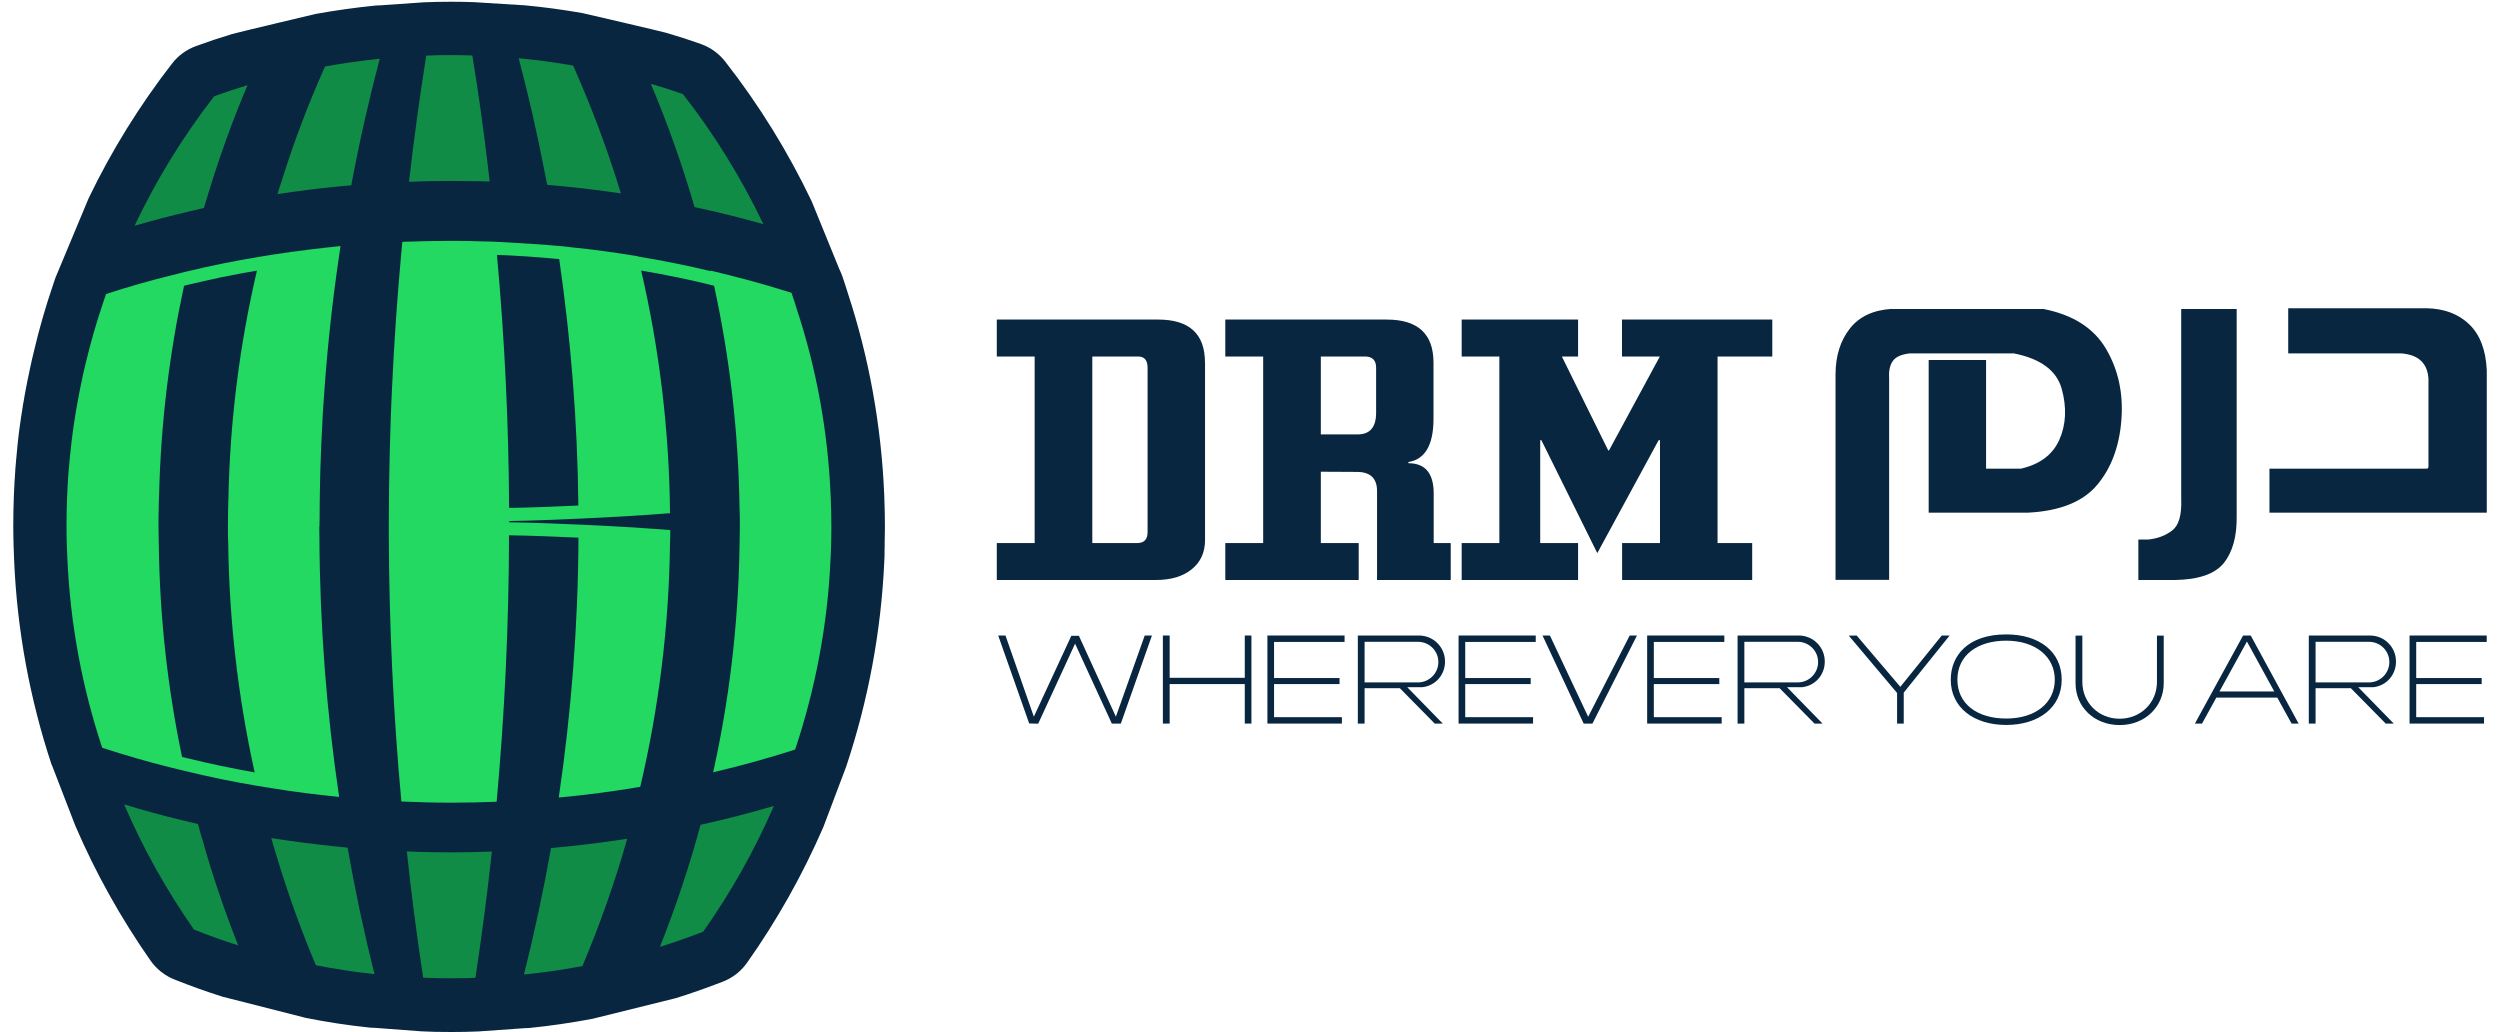 <svg width="155" height="64" viewBox="0 0 155 64" fill="none" xmlns="http://www.w3.org/2000/svg">
<g clip-path="url(#clip0_236_4498)">
<path d="M3.202 47.422C1.849 43.339 1.062 39.078 0.877 34.764C0.862 34.494 0.85 34.197 0.843 33.866C0.835 33.473 0.823 33.068 0.823 32.648C0.823 31.973 0.835 31.364 0.858 30.785V30.774C0.866 30.492 0.881 30.215 0.897 29.937C0.912 29.718 0.927 29.451 0.947 29.178C0.947 29.162 0.947 29.151 0.947 29.135C0.962 28.939 0.978 28.742 0.997 28.549C1.032 28.137 1.07 27.744 1.101 27.447C1.12 27.293 1.136 27.142 1.155 26.988V26.973C1.17 26.857 1.186 26.737 1.201 26.618L1.217 26.498C1.217 26.498 1.224 26.464 1.224 26.44C1.24 26.344 1.255 26.244 1.267 26.147C1.282 26.036 1.298 25.924 1.313 25.812C1.313 25.8 1.321 25.789 1.321 25.777C1.352 25.581 1.382 25.384 1.413 25.191C1.425 25.103 1.436 25.018 1.456 24.937C1.479 24.783 1.506 24.621 1.54 24.447C1.552 24.37 1.567 24.289 1.583 24.212L1.591 24.166C1.591 24.166 1.591 24.146 1.598 24.143C1.633 23.946 1.672 23.749 1.71 23.557C1.71 23.549 1.71 23.537 1.718 23.526C1.726 23.48 1.737 23.425 1.749 23.379C1.783 23.202 1.822 23.024 1.86 22.847L1.868 22.812C1.949 22.427 2.022 22.107 2.096 21.814C2.42 20.426 2.82 19.034 3.283 17.677C3.333 17.519 3.387 17.369 3.433 17.23L5.496 12.291C6.919 9.33 8.665 6.519 10.674 3.932C11.052 3.443 11.561 3.073 12.143 2.861C12.852 2.599 13.589 2.352 14.394 2.109C14.711 2.016 19.568 0.864 19.568 0.864C20.798 0.644 22.028 0.47 23.223 0.351C23.331 0.339 23.443 0.332 23.551 0.332L26.277 0.143C26.794 0.119 27.352 0.108 27.989 0.108C28.467 0.108 28.945 0.116 29.415 0.135L32.172 0.308C32.276 0.308 32.372 0.316 32.476 0.324C33.668 0.432 34.894 0.598 36.12 0.813C36.12 0.813 40.981 1.939 41.282 2.028C42.065 2.255 42.782 2.487 43.468 2.733C44.058 2.946 44.575 3.319 44.96 3.813C47.058 6.496 48.862 9.415 50.327 12.488L52.039 16.686C52.074 16.763 52.112 16.84 52.143 16.918C52.166 16.979 52.189 17.041 52.216 17.103C52.343 17.469 52.459 17.824 52.567 18.178C53.882 22.18 54.641 26.379 54.822 30.67C54.853 31.449 54.865 32.081 54.865 32.659C54.865 33.026 54.857 33.392 54.849 33.731C54.849 33.743 54.849 33.754 54.849 33.766C54.849 33.812 54.849 33.854 54.849 33.901C54.849 33.978 54.849 34.047 54.842 34.12C54.842 34.14 54.842 34.163 54.842 34.182C54.842 34.205 54.842 34.228 54.842 34.255C54.842 34.309 54.842 34.363 54.842 34.421C54.834 34.579 54.83 34.73 54.822 34.888C54.622 39.179 53.828 43.435 52.463 47.533L51.04 51.296C49.756 54.246 48.172 57.068 46.317 59.69C45.94 60.225 45.415 60.634 44.802 60.869C43.796 61.259 42.855 61.587 41.922 61.88L36.748 63.163C35.445 63.41 34.127 63.603 32.827 63.734C32.719 63.742 32.611 63.749 32.499 63.749L29.654 63.95C29.153 63.973 28.613 63.984 27.996 63.984C27.248 63.984 26.666 63.973 26.119 63.942L23.235 63.726C23.119 63.726 23.008 63.718 22.888 63.707C21.589 63.572 20.266 63.371 18.959 63.109L13.797 61.795C12.841 61.494 11.869 61.147 10.82 60.731C10.215 60.492 9.699 60.079 9.328 59.551C7.493 56.925 5.924 54.115 4.671 51.2L3.218 47.437L3.202 47.422Z" fill="#082640"/>
<path d="M51.53 33.893C51.53 33.966 51.53 34.036 51.522 34.101C51.522 34.032 51.53 33.962 51.53 33.893Z" fill="#082640"/>
<path d="M20.128 24.058C20.328 21.371 20.621 18.715 20.999 16.081C21.007 16.012 21.014 15.942 21.022 15.877C20.629 18.572 20.328 21.302 20.124 24.058H20.128ZM19.861 29.124C19.892 28.114 19.939 27.108 19.993 26.102C19.931 27.104 19.889 28.114 19.861 29.124ZM14.911 16.96C14.506 17.037 14.105 17.114 13.704 17.195C13.384 17.265 13.064 17.334 12.748 17.407C13.072 17.334 13.388 17.265 13.704 17.195C14.109 17.114 14.506 17.037 14.907 16.96C15.247 16.899 15.59 16.841 15.929 16.783C15.59 16.837 15.247 16.895 14.911 16.956V16.96ZM14.155 31.059C14.155 31.09 14.155 31.121 14.155 31.148C14.155 31.117 14.163 31.087 14.163 31.059H14.155ZM14.129 31.869V31.808C14.129 31.827 14.129 31.846 14.129 31.869ZM30.811 15.804C31.046 15.815 31.27 15.823 31.497 15.838C31.586 15.838 31.671 15.838 31.756 15.846C31.447 15.827 31.131 15.811 30.811 15.804ZM32.688 15.9C32.38 15.877 32.075 15.861 31.759 15.846C32.075 15.865 32.384 15.881 32.688 15.904C32.862 15.912 33.028 15.927 33.201 15.946C33.413 15.958 33.629 15.973 33.841 15.993C33.463 15.958 33.078 15.931 32.688 15.904V15.9ZM34.477 16.047C34.269 16.027 34.057 16.008 33.841 15.989C34.053 16.008 34.265 16.027 34.477 16.05L34.678 16.066L34.477 16.047ZM8.33 13.992C8.33 13.992 8.349 13.984 8.353 13.984C8.345 13.984 8.338 13.984 8.334 13.992H8.33Z" fill="#082640"/>
<path d="M51.503 30.786C51.333 26.737 50.616 22.84 49.398 19.158C49.301 18.834 49.197 18.51 49.086 18.194C49.078 18.174 49.078 18.171 49.066 18.151C47.432 17.635 45.766 17.184 44.081 16.783C44.081 16.79 44.089 16.806 44.089 16.817C42.601 16.463 41.086 16.154 39.559 15.904C39.559 15.904 39.556 15.899 39.551 15.888C38.182 15.661 36.791 15.468 35.391 15.329C35.117 15.287 34.836 15.264 34.558 15.241C34.477 15.233 34.393 15.225 34.312 15.221C34.265 15.214 34.223 15.214 34.177 15.21C34.053 15.198 33.93 15.19 33.807 15.179H33.795C33.637 15.164 33.471 15.148 33.305 15.14C33.298 15.14 33.29 15.14 33.286 15.14C33.278 15.14 33.278 15.14 33.271 15.14H33.263C32.789 15.106 32.307 15.079 31.833 15.052C31.798 15.052 31.771 15.052 31.736 15.044C31.632 15.036 31.524 15.032 31.416 15.025C31.297 15.025 31.177 15.013 31.058 15.005C30.988 14.998 30.915 14.998 30.846 14.998C30.811 14.998 30.776 14.99 30.741 14.99C30.603 14.99 30.468 14.982 30.333 14.975C30.198 14.967 30.063 14.967 29.924 14.967C29.276 14.94 28.625 14.932 27.966 14.932C27.754 14.932 27.545 14.94 27.337 14.94C27.272 14.94 27.206 14.94 27.144 14.94H27.067C26.593 14.947 26.115 14.955 25.637 14.975C25.41 14.975 25.178 14.986 24.943 14.994C24.92 15.264 24.897 15.537 24.87 15.807C24.839 16.147 24.808 16.49 24.781 16.829C24.75 17.168 24.723 17.511 24.696 17.851C24.584 19.212 24.492 20.58 24.415 21.953C24.376 22.639 24.338 23.325 24.307 24.012C24.288 24.351 24.272 24.698 24.261 25.045C24.249 25.388 24.234 25.731 24.222 26.078C24.176 27.458 24.141 28.839 24.122 30.227C24.114 30.921 24.106 31.611 24.106 32.309V33.184C24.126 38.751 24.384 44.253 24.885 49.693C25.903 49.739 26.932 49.766 27.958 49.766C28.902 49.766 29.851 49.747 30.792 49.708C31.285 44.268 31.551 38.755 31.559 33.188C33.074 33.211 34.57 33.276 35.842 33.334H35.865C35.842 38.805 35.418 44.187 34.643 49.446C36.343 49.292 38.024 49.068 39.694 48.783C40.843 43.917 41.475 38.867 41.541 33.673C41.556 33.404 41.556 33.13 41.556 32.864C39.671 32.717 37.778 32.605 35.873 32.524C34.443 32.459 33.008 32.405 31.57 32.382V32.305C33.012 32.278 34.435 32.224 35.869 32.158C37.762 32.077 39.655 31.965 41.541 31.819C41.494 26.649 40.874 21.614 39.752 16.775C41.282 17.033 42.786 17.342 44.274 17.716C45.238 22.149 45.782 26.737 45.851 31.449C45.87 31.842 45.87 32.251 45.87 32.652C45.87 32.848 45.87 33.045 45.862 33.238C45.862 33.508 45.855 33.781 45.847 34.047C45.766 38.793 45.207 43.416 44.216 47.881C45.943 47.476 47.632 47.009 49.298 46.473C50.543 42.741 51.306 38.801 51.491 34.707C51.499 34.572 51.507 34.437 51.511 34.302C51.511 34.232 51.518 34.167 51.518 34.101C51.518 34.036 51.518 33.966 51.526 33.897C51.534 33.481 51.545 33.064 51.545 32.652C51.545 32.027 51.526 31.406 51.503 30.79V30.786ZM35.827 31.345C34.566 31.402 33.07 31.468 31.563 31.491C31.54 26.205 31.281 20.97 30.811 15.807C31.135 15.815 31.451 15.827 31.756 15.846C32.072 15.861 32.38 15.877 32.685 15.9C33.074 15.927 33.46 15.958 33.837 15.989C34.05 16.008 34.265 16.023 34.474 16.046L34.674 16.062V16.081C35.395 21.066 35.807 26.167 35.858 31.345H35.823H35.827Z" fill="#23D962"/>
<path d="M11.784 17.627L11.53 17.689L11.784 17.631C12.07 17.561 12.355 17.492 12.644 17.43C12.359 17.492 12.073 17.558 11.784 17.627ZM16.122 15.923C16.403 15.877 16.692 15.83 16.985 15.78C16.696 15.826 16.403 15.873 16.122 15.923Z" fill="#082640"/>
<path d="M19.808 32.644V32.49C19.808 32.386 19.808 32.29 19.815 32.185C19.815 31.819 19.815 31.465 19.823 31.106C19.823 30.871 19.831 30.64 19.834 30.404C19.834 30.212 19.842 30.015 19.846 29.822C19.846 29.706 19.846 29.587 19.854 29.471C19.854 29.356 19.861 29.24 19.861 29.12C19.892 28.11 19.935 27.1 19.993 26.098C19.993 26.078 19.993 26.063 19.993 26.048C20.008 25.712 20.027 25.381 20.054 25.049C20.073 24.714 20.097 24.382 20.124 24.051C20.324 21.294 20.625 18.564 21.022 15.869C21.053 15.665 21.084 15.464 21.111 15.256C19.719 15.395 18.343 15.565 16.982 15.773C16.689 15.819 16.399 15.869 16.118 15.916C14.587 16.166 13.084 16.471 11.592 16.829C11.303 16.903 11.002 16.972 10.709 17.049C9.309 17.396 7.933 17.785 6.576 18.229C6.522 18.387 6.468 18.537 6.418 18.692C5.986 19.964 5.612 21.255 5.3 22.578C5.222 22.875 5.157 23.175 5.095 23.48C5.057 23.661 5.018 23.838 4.983 24.02C4.972 24.074 4.96 24.131 4.949 24.189C4.914 24.371 4.879 24.552 4.845 24.733C4.829 24.818 4.81 24.907 4.798 24.995C4.764 25.161 4.737 25.323 4.71 25.489C4.698 25.55 4.69 25.616 4.679 25.681C4.644 25.878 4.617 26.075 4.586 26.267C4.555 26.48 4.528 26.688 4.498 26.896C4.478 27.038 4.459 27.189 4.444 27.331C4.424 27.482 4.409 27.628 4.394 27.779C4.355 28.13 4.316 28.477 4.289 28.831C4.27 29.005 4.255 29.182 4.243 29.352V29.363C4.224 29.614 4.208 29.864 4.193 30.115C4.178 30.37 4.166 30.62 4.158 30.875C4.135 31.461 4.124 32.039 4.124 32.629C4.124 33.011 4.131 33.392 4.143 33.77C4.151 34.04 4.158 34.314 4.174 34.58C4.351 38.686 5.099 42.63 6.337 46.362C7.728 46.817 9.147 47.229 10.578 47.584C10.871 47.657 11.164 47.731 11.453 47.796C12.929 48.162 14.437 48.467 15.96 48.725L16.823 48.864C18.207 49.092 19.607 49.269 21.026 49.408C20.247 44.149 19.827 38.755 19.804 33.284C19.796 33.065 19.796 32.849 19.796 32.629L19.808 32.644ZM15.929 16.787C14.853 21.387 14.244 26.16 14.159 31.06C14.159 31.094 14.159 31.121 14.152 31.152C14.152 31.183 14.152 31.214 14.152 31.241C14.144 31.411 14.14 31.576 14.14 31.742C14.14 31.761 14.14 31.785 14.14 31.804V31.866C14.132 32.124 14.132 32.382 14.132 32.64V32.802C14.132 33.072 14.132 33.346 14.148 33.612C14.206 38.508 14.772 43.285 15.79 47.889C14.367 47.638 12.98 47.345 11.661 47.021L11.287 46.932C10.412 42.742 9.915 38.412 9.849 33.974C9.841 33.697 9.834 33.431 9.834 33.157C9.826 32.987 9.826 32.81 9.826 32.64C9.826 32.263 9.826 31.885 9.841 31.511C9.841 31.233 9.849 30.959 9.864 30.694C9.968 26.248 10.504 21.915 11.41 17.72L11.538 17.685L11.792 17.624C12.077 17.554 12.363 17.489 12.652 17.427C12.687 17.419 12.721 17.408 12.756 17.404C13.076 17.327 13.396 17.261 13.712 17.192C14.117 17.111 14.514 17.034 14.919 16.957C15.254 16.895 15.597 16.837 15.937 16.779L15.929 16.787Z" fill="#23D962"/>
<path d="M21.114 15.26C19.723 15.403 18.346 15.569 16.985 15.781C16.692 15.827 16.403 15.877 16.122 15.923C16.403 15.873 16.696 15.823 16.985 15.777C18.346 15.565 19.723 15.399 21.114 15.26Z" fill="#082640"/>
<path d="M47.328 13.899C45.928 13.502 44.502 13.147 43.063 12.839C42.304 10.225 41.398 7.676 40.353 5.197C41.024 5.39 41.687 5.602 42.342 5.837C44.286 8.32 45.959 11.027 47.328 13.899Z" fill="#118C46"/>
<path d="M47.983 49.962C46.784 52.723 45.311 55.337 43.595 57.766C42.712 58.105 41.822 58.421 40.916 58.706C41.888 56.255 42.736 53.729 43.434 51.138C44.972 50.799 46.483 50.41 47.983 49.966V49.962Z" fill="#118C46"/>
<path d="M38.499 11.991C37.269 11.813 36.016 11.651 34.759 11.536C34.485 11.513 34.2 11.486 33.926 11.462C33.876 11.189 33.822 10.911 33.764 10.645C33.309 8.266 32.769 5.926 32.16 3.613C33.301 3.717 34.427 3.871 35.534 4.068C36.675 6.632 37.67 9.28 38.495 11.991H38.499Z" fill="#118C46"/>
<path d="M38.888 52.002C38.121 54.705 37.188 57.334 36.112 59.894C34.921 60.121 33.71 60.299 32.488 60.418C33.136 57.835 33.695 55.221 34.165 52.576C35.761 52.438 37.338 52.245 38.892 52.002H38.888Z" fill="#118C46"/>
<path d="M30.495 52.796C30.213 55.418 29.87 58.032 29.477 60.623C28.983 60.646 28.482 60.654 27.981 60.654C27.399 60.654 26.817 60.646 26.242 60.615H26.235C25.845 58.024 25.498 55.41 25.224 52.789C26.138 52.831 27.063 52.846 27.985 52.846C28.825 52.846 29.67 52.831 30.502 52.796H30.495Z" fill="#118C46"/>
<path d="M30.36 11.254C30.086 11.246 29.816 11.239 29.543 11.231C29.026 11.223 28.498 11.216 27.981 11.216C27.098 11.216 26.223 11.231 25.359 11.273C25.66 8.652 26.015 6.038 26.427 3.447C26.944 3.424 27.464 3.416 27.981 3.416C28.417 3.416 28.856 3.424 29.284 3.439C29.666 5.76 29.99 8.093 30.264 10.441C30.294 10.714 30.329 10.984 30.36 11.258V11.254Z" fill="#118C46"/>
<path d="M23.543 3.64C22.865 6.223 22.271 8.837 21.778 11.489C20.54 11.593 19.31 11.732 18.096 11.902C17.795 11.944 17.506 11.991 17.205 12.033C17.294 11.74 17.382 11.458 17.479 11.177C18.231 8.764 19.129 6.412 20.151 4.122C21.269 3.921 22.402 3.759 23.543 3.643V3.64Z" fill="#118C46"/>
<path d="M23.22 60.395C21.99 60.264 20.775 60.079 19.584 59.844C18.62 57.561 17.787 55.221 17.074 52.827C16.985 52.545 16.897 52.252 16.816 51.959C17.109 52.01 17.398 52.048 17.691 52.091C18.971 52.283 20.255 52.43 21.55 52.553C22.013 55.198 22.568 57.812 23.216 60.395H23.22Z" fill="#118C46"/>
<path d="M14.772 58.614C13.843 58.321 12.926 57.99 12.027 57.635C10.335 55.214 8.877 52.619 7.698 49.874C8.912 50.248 10.134 50.58 11.372 50.876C11.673 50.95 11.969 51.015 12.27 51.089C12.351 51.389 12.432 51.686 12.521 51.979H12.528C13.161 54.246 13.913 56.455 14.768 58.614H14.772Z" fill="#118C46"/>
<path d="M15.347 5.274C14.425 7.46 13.608 9.708 12.91 12.01C12.814 12.303 12.733 12.592 12.644 12.893C12.343 12.958 12.046 13.031 11.746 13.105C10.605 13.371 9.471 13.671 8.345 13.995C9.699 11.139 11.356 8.444 13.28 5.968C13.959 5.718 14.649 5.49 15.343 5.282L15.347 5.274Z" fill="#118C46"/>
<path d="M74.713 22.485V33.477C74.713 34.244 74.439 34.849 73.891 35.292C73.344 35.736 72.607 35.959 71.678 35.959H61.801V33.669H64.149V22.103H61.801V19.813H71.809C73.745 19.813 74.709 20.704 74.709 22.485H74.713ZM71.15 32.987V22.797C71.15 22.334 70.953 22.103 70.564 22.103H67.723V33.669H70.514C70.938 33.669 71.15 33.442 71.15 32.987Z" fill="#082640"/>
<path d="M89.945 35.959H85.377V30.446C85.377 29.656 84.96 29.259 84.131 29.259L81.891 29.247V33.669H84.239V35.959H75.969V33.669H78.317V22.103H75.969V19.813H85.978C87.913 19.813 88.877 20.704 88.877 22.485V25.962C88.877 27.585 88.357 28.48 87.32 28.646V28.719C88.368 28.719 88.889 29.347 88.889 30.601V33.669H89.945V35.959ZM85.319 25.588V22.797C85.319 22.334 85.087 22.103 84.625 22.103H81.891V26.934H84.17C84.937 26.934 85.319 26.487 85.319 25.592V25.588Z" fill="#082640"/>
<path d="M109.882 19.813V22.103H106.489V33.669H108.636V35.959H100.571V33.669H102.919V27.293H102.834L99.032 34.294L95.566 27.293H95.493V33.669H97.841V35.959H90.624V33.669H92.96V22.103H90.624V19.813H97.841V22.103H96.835L99.711 27.929H99.757L102.911 22.103H100.563V19.813H109.878H109.882Z" fill="#082640"/>
<path d="M71.42 39.402L69.492 44.862H68.933L66.655 39.907L64.368 44.869L63.809 44.854L61.889 39.402H62.34L64.098 44.434L66.423 39.418H66.89L69.184 44.434L70.973 39.402H71.416H71.42Z" fill="#082640"/>
<path d="M77.588 39.402V44.862H77.176V42.413H72.519V44.862H72.098V39.402H72.519V42.024H77.176V39.402H77.588Z" fill="#082640"/>
<path d="M78.992 39.8V42.039H83.052V42.413H78.992V44.465H83.198V44.862H78.579V39.402H83.364V39.8H78.992Z" fill="#082640"/>
<path d="M87.25 42.606L89.452 44.862H88.954L86.791 42.668H84.605V44.862H84.185V39.402H87.979C88.873 39.402 89.598 40.127 89.591 41.022C89.591 41.854 88.985 42.521 88.183 42.606H87.25ZM89.178 41.045C89.178 40.351 88.611 39.792 87.917 39.792H84.605V42.309H87.917C88.611 42.309 89.178 41.743 89.178 41.049V41.045Z" fill="#082640"/>
<path d="M90.844 39.8V42.039H94.903V42.413H90.844V44.465H95.05V44.862H90.431V39.402H95.216V39.8H90.844Z" fill="#082640"/>
<path d="M98.188 44.862L95.636 39.402H96.095L98.466 44.441L101.041 39.402H101.492L98.732 44.862H98.188Z" fill="#082640"/>
<path d="M102.537 39.8V42.039H106.597V42.413H102.537V44.465H106.743V44.862H102.124V39.402H106.909V39.8H102.537Z" fill="#082640"/>
<path d="M110.795 42.606L112.997 44.862H112.499L110.336 42.668H108.15V44.862H107.73V39.402H111.524C112.418 39.402 113.143 40.127 113.136 41.022C113.136 41.854 112.53 42.521 111.728 42.606H110.795ZM112.723 41.045C112.723 40.351 112.156 39.792 111.462 39.792H108.15V42.309H111.462C112.156 42.309 112.723 41.743 112.723 41.049V41.045Z" fill="#082640"/>
<path d="M120.877 39.402L118.032 42.942V44.862H117.619V42.965L114.624 39.41L115.113 39.402L117.82 42.583L120.388 39.402H120.877Z" fill="#082640"/>
<path d="M120.947 42.14C120.947 40.655 122.003 39.333 124.386 39.333C126.448 39.333 127.825 40.413 127.825 42.14C127.825 43.867 126.394 44.947 124.386 44.947C122.377 44.947 120.947 43.867 120.947 42.14ZM121.359 42.14C121.359 43.632 122.574 44.549 124.386 44.549C126.198 44.549 127.397 43.586 127.397 42.14C127.397 40.694 126.175 39.722 124.386 39.722C122.597 39.722 121.359 40.625 121.359 42.14Z" fill="#082640"/>
<path d="M128.684 42.356V39.406H129.105V42.282C129.105 43.559 130.107 44.561 131.414 44.561C132.721 44.561 133.731 43.574 133.731 42.282V39.406H134.151V42.356C134.151 43.817 132.991 44.954 131.422 44.954C129.853 44.954 128.684 43.844 128.684 42.356Z" fill="#082640"/>
<path d="M141.191 43.25H137.413L136.526 44.862H136.083L139.071 39.402H139.545L142.514 44.862H142.078L141.191 43.25ZM141.006 42.872L139.31 39.776L137.606 42.872H141.01H141.006Z" fill="#082640"/>
<path d="M146.211 42.606L148.413 44.862H147.915L145.752 42.668H143.566V44.862H143.146V39.402H146.94C147.834 39.402 148.559 40.127 148.551 41.022C148.551 41.854 147.946 42.521 147.144 42.606H146.211ZM148.139 41.045C148.139 40.351 147.572 39.792 146.878 39.792H143.566V42.309H146.878C147.572 42.309 148.139 41.743 148.139 41.049V41.045Z" fill="#082640"/>
<path d="M149.805 39.8V42.039H153.864V42.413H149.805V44.465H154.011V44.862H149.392V39.402H154.177V39.8H149.805Z" fill="#082640"/>
<path d="M117.307 19.158H126.699C128.526 19.516 129.822 20.345 130.578 21.637C131.337 22.928 131.653 24.397 131.526 26.04C131.399 27.682 130.898 29.024 130.022 30.065C129.147 31.106 127.728 31.68 125.762 31.784H119.578V22.319H123.137V29.058H125.296C126.483 28.785 127.277 28.183 127.686 27.25C128.095 26.317 128.145 25.276 127.832 24.127C127.52 22.978 126.529 22.242 124.856 21.91H118.41C117.885 21.968 117.531 22.126 117.353 22.385C117.172 22.643 117.099 22.99 117.126 23.426V35.952H113.803V23.19C113.81 22.053 114.107 21.112 114.693 20.368C115.275 19.624 116.147 19.219 117.303 19.15L117.307 19.158Z" fill="#082640"/>
<path d="M135.231 19.158H138.674V31.992C138.693 33.245 138.427 34.217 137.88 34.903C137.328 35.59 136.311 35.94 134.826 35.96H132.578V33.45H133.192C133.774 33.392 134.271 33.203 134.68 32.887C135.088 32.571 135.273 31.923 135.235 30.94V19.154L135.231 19.158Z" fill="#082640"/>
<path d="M141.87 19.111H150.445C151.532 19.131 152.415 19.462 153.086 20.102C153.756 20.742 154.123 21.698 154.18 22.959V31.784H140.706V29.058H150.448C150.526 29.058 150.564 29.008 150.564 28.912V23.487C150.506 22.516 149.943 21.991 148.872 21.91H141.87V19.111Z" fill="#082640"/>
</g>
<defs>
<clipPath id="clip0_236_4498">
<rect width="153.446" height="64" fill="white" transform="translate(0.777)"/>
</clipPath>
</defs>
</svg>
